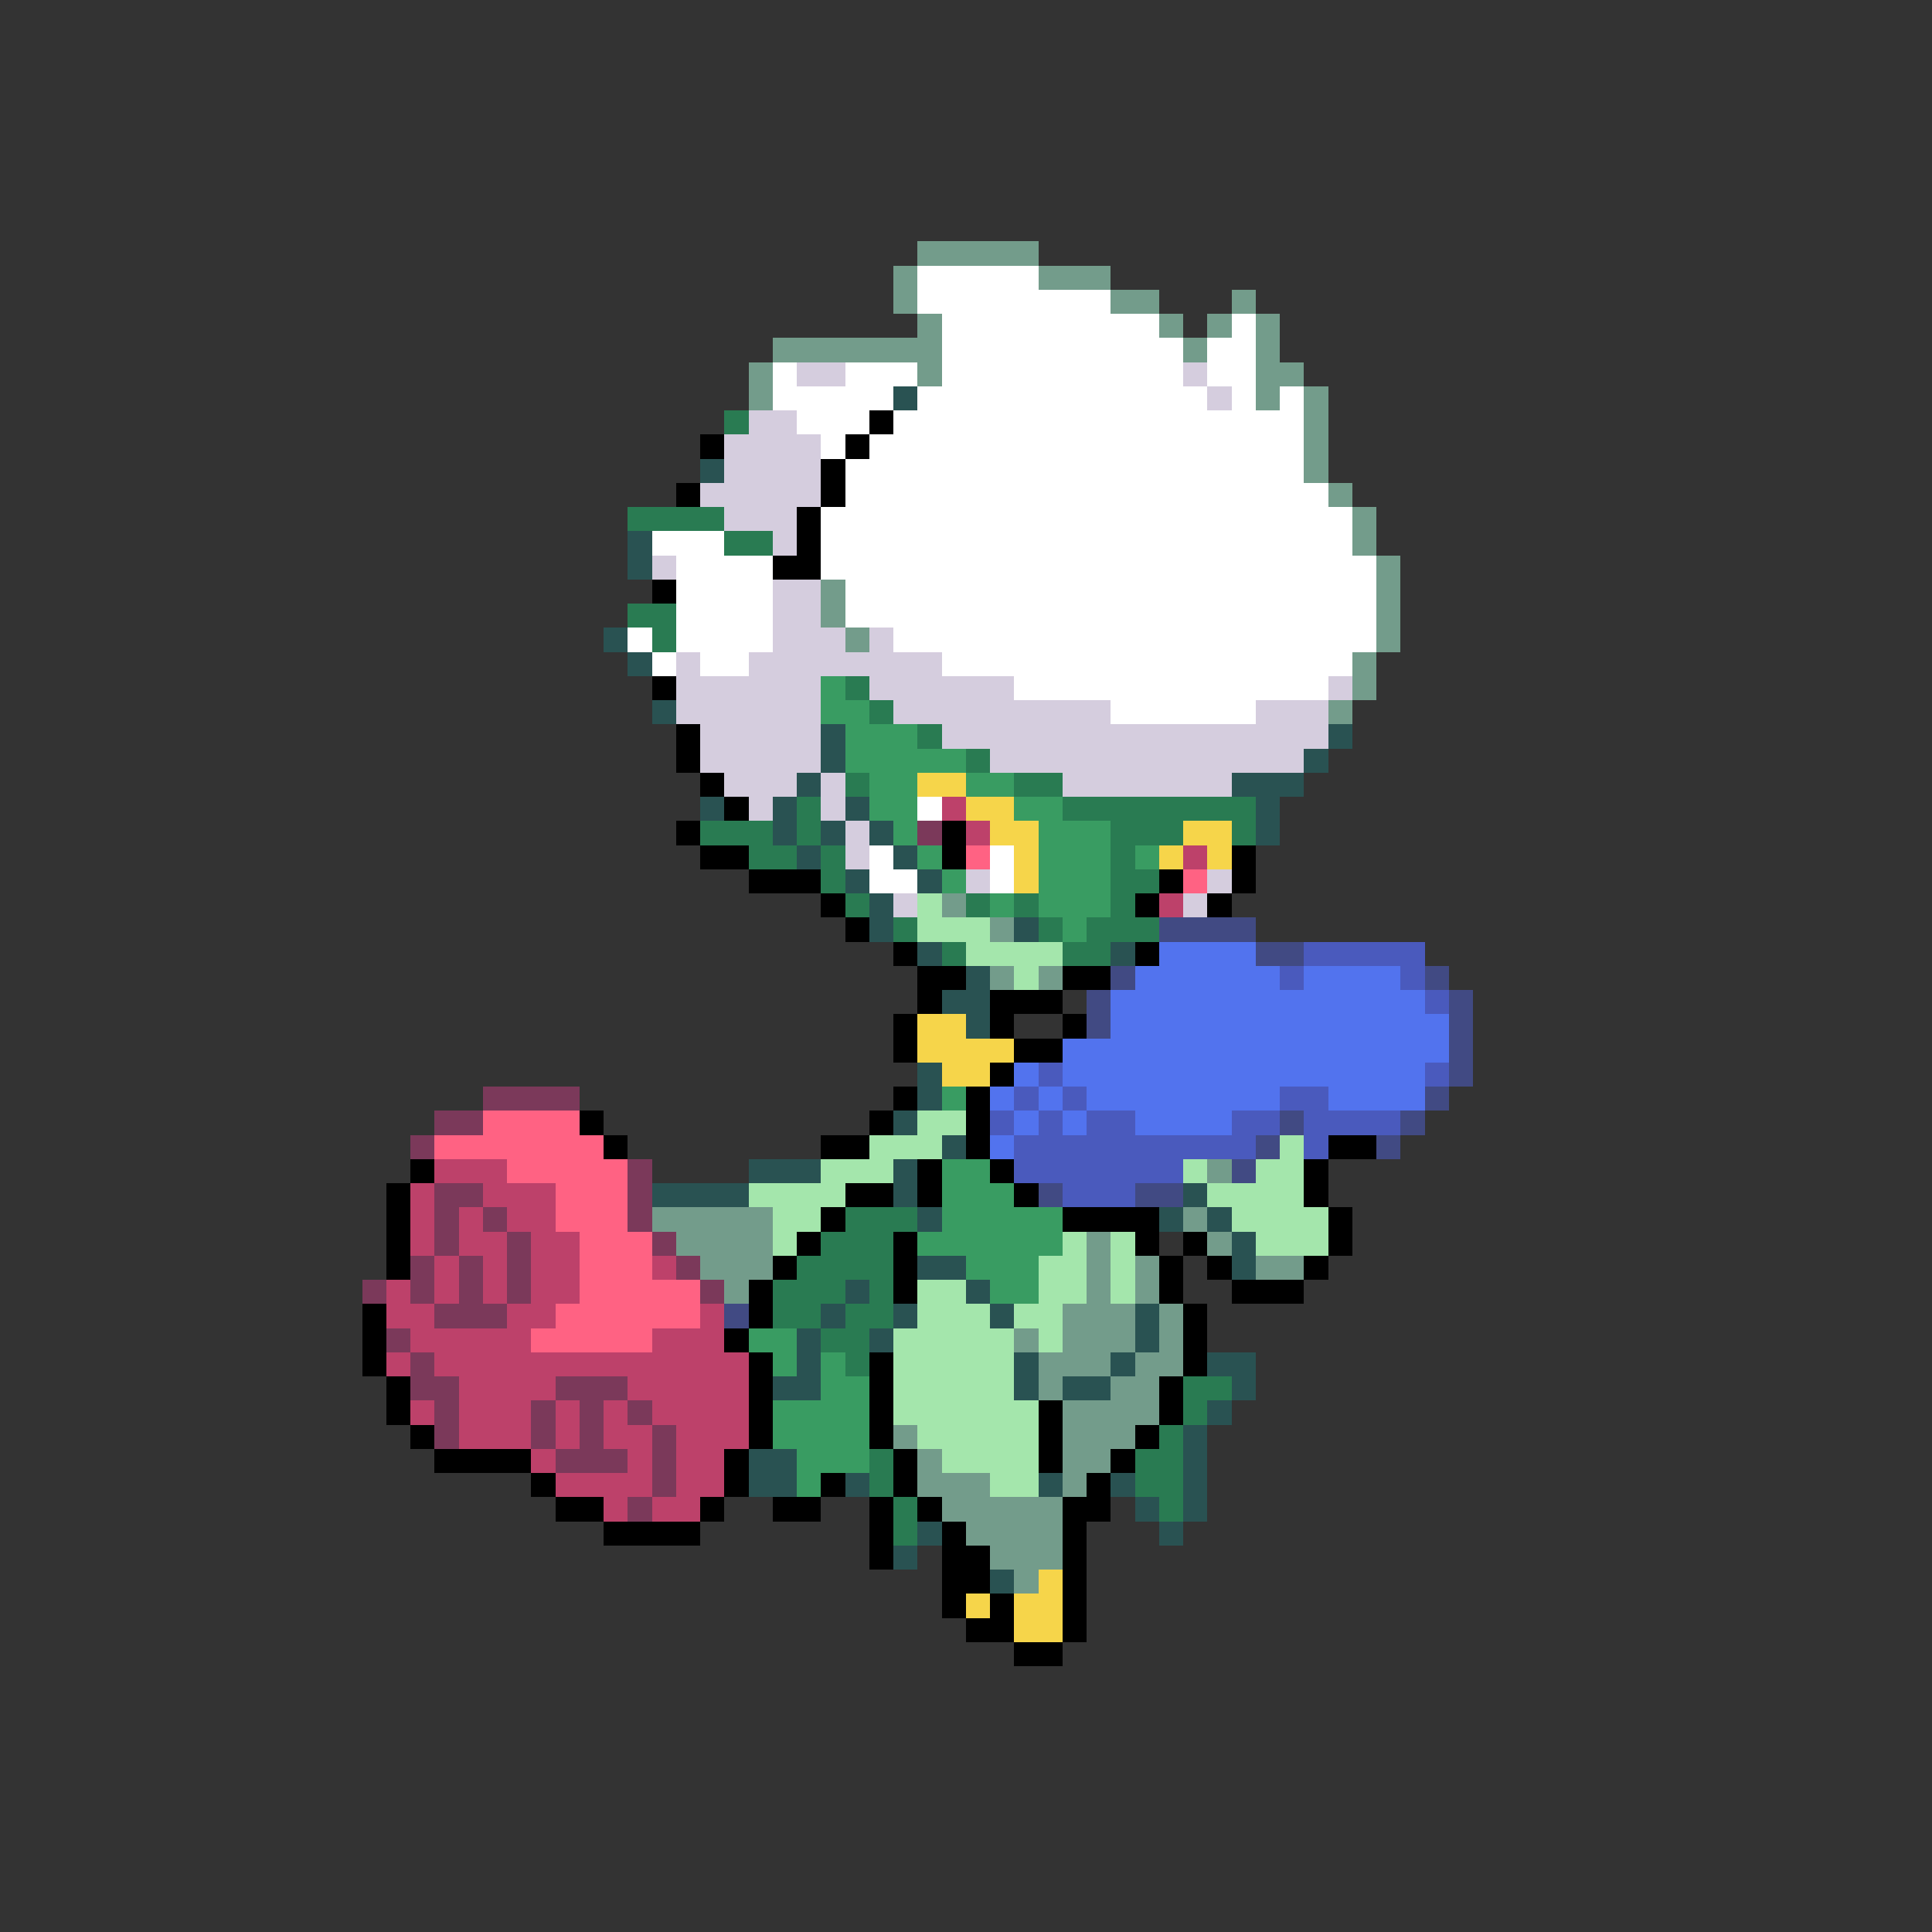 <svg xmlns="http://www.w3.org/2000/svg" viewBox="0 -0.5 80 80" shape-rendering="crispEdges">
<rect x="0" y="-0.5" width="80" height="80" fill="#333333" stroke="none"/>
<path stroke="#739c8b" d="M38 10h5M37 11h1M43 11h3M37 12h1M46 12h2M51 12h1M38 13h1M48 13h1M50 13h1M52 13h1M32 14h7M49 14h1M52 14h1M31 15h1M38 15h1M52 15h2M31 16h1M52 16h1M54 16h1M54 17h1M54 18h1M54 19h1M55 20h1M56 21h1M56 22h1M57 23h1M34 24h1M57 24h1M34 25h1M57 25h1M35 26h1M57 26h1M56 27h1M56 28h1M55 29h1M39 37h1M41 38h1M41 40h1M43 40h1M50 48h1M27 50h5M49 50h1M28 51h4M45 51h1M50 51h1M29 52h3M45 52h1M47 52h1M52 52h2M30 53h1M45 53h1M47 53h1M44 54h3M48 54h1M42 55h1M44 55h3M48 55h1M43 56h3M47 56h2M43 57h1M46 57h2M44 58h4M37 59h1M44 59h3M38 60h1M44 60h2M38 61h3M44 61h1M39 62h5M40 63h4M41 64h3M42 65h1" />
<path stroke="#ffffff" d="M38 11h5M38 12h8M39 13h9M51 13h1M39 14h10M50 14h2M32 15h1M35 15h3M39 15h10M50 15h2M32 16h5M38 16h12M51 16h1M53 16h1M33 17h3M37 17h17M34 18h1M36 18h18M35 19h19M35 20h20M34 21h22M27 22h3M34 22h22M28 23h4M34 23h23M28 24h4M35 24h22M28 25h4M35 25h22M26 26h1M28 26h4M37 26h20M27 27h1M29 27h2M39 27h17M42 28h13M46 29h6M38 33h1M36 35h1M41 35h1M36 36h2M41 36h1" />
<path stroke="#d5cdde" d="M33 15h2M49 15h1M50 16h1M31 17h2M30 18h4M30 19h4M29 20h5M30 21h3M32 22h1M27 23h1M32 24h2M32 25h2M32 26h3M36 26h1M28 27h1M31 27h8M28 28h6M36 28h6M55 28h1M28 29h6M37 29h9M52 29h3M29 30h5M39 30h16M29 31h5M41 31h13M30 32h3M34 32h1M44 32h7M31 33h1M34 33h1M35 34h1M35 35h1M40 36h1M50 36h1M37 37h1M49 37h1" />
<path stroke="#295252" d="M37 16h1M29 19h1M26 22h1M26 23h1M25 26h1M26 27h1M27 29h1M34 30h1M55 30h1M34 31h1M54 31h1M33 32h1M51 32h3M29 33h1M32 33h1M35 33h1M52 33h1M32 34h1M34 34h1M36 34h1M52 34h1M33 35h1M37 35h1M35 36h1M38 36h1M36 37h1M36 38h1M42 38h1M38 39h1M46 39h1M40 40h1M39 41h2M40 42h1M38 44h1M38 45h1M37 46h1M39 47h1M31 48h3M37 48h1M27 49h4M37 49h1M49 49h1M38 50h1M48 50h1M50 50h1M51 51h1M38 52h2M51 52h1M35 53h1M40 53h1M34 54h1M37 54h1M41 54h1M47 54h1M33 55h1M36 55h1M47 55h1M33 56h1M42 56h1M46 56h1M50 56h2M32 57h2M42 57h1M44 57h2M51 57h1M50 58h1M49 59h1M31 60h2M49 60h1M31 61h2M35 61h1M43 61h1M46 61h1M49 61h1M47 62h1M49 62h1M38 63h1M48 63h1M37 64h1M41 65h1" />
<path stroke="#297b52" d="M30 17h1M26 21h4M30 22h2M26 25h2M27 26h1M35 28h1M36 29h1M38 30h1M40 31h1M35 32h1M42 32h2M33 33h1M44 33h8M29 34h3M33 34h1M46 34h3M51 34h1M31 35h2M34 35h1M46 35h1M34 36h1M46 36h2M35 37h1M40 37h1M42 37h1M46 37h1M37 38h1M43 38h1M45 38h3M39 39h1M44 39h2M35 50h3M34 51h3M33 52h4M32 53h3M36 53h1M32 54h2M35 54h2M34 55h2M35 56h1M49 57h2M49 58h1M48 59h1M36 60h1M47 60h2M36 61h1M47 61h2M37 62h1M48 62h1M37 63h1" />
<path stroke="#000000" d="M36 17h1M29 18h1M35 18h1M34 19h1M28 20h1M34 20h1M33 21h1M33 22h1M32 23h2M27 24h1M27 28h1M28 30h1M28 31h1M29 32h1M30 33h1M28 34h1M39 34h1M29 35h2M39 35h1M51 35h1M31 36h3M48 36h1M51 36h1M34 37h1M47 37h1M50 37h1M35 38h1M37 39h1M47 39h1M38 40h2M44 40h2M38 41h1M41 41h3M37 42h1M41 42h1M44 42h1M37 43h1M42 43h2M41 44h1M37 45h1M40 45h1M24 46h1M36 46h1M40 46h1M25 47h1M34 47h2M40 47h1M55 47h2M17 48h1M38 48h1M41 48h1M54 48h1M16 49h1M35 49h2M38 49h1M42 49h1M54 49h1M16 50h1M34 50h1M44 50h4M55 50h1M16 51h1M33 51h1M37 51h1M47 51h1M49 51h1M55 51h1M16 52h1M32 52h1M37 52h1M48 52h1M50 52h1M54 52h1M31 53h1M37 53h1M48 53h1M51 53h3M15 54h1M31 54h1M49 54h1M15 55h1M30 55h1M49 55h1M15 56h1M31 56h1M36 56h1M49 56h1M16 57h1M31 57h1M36 57h1M48 57h1M16 58h1M31 58h1M36 58h1M43 58h1M48 58h1M17 59h1M31 59h1M36 59h1M43 59h1M47 59h1M18 60h4M30 60h1M37 60h1M43 60h1M46 60h1M22 61h1M30 61h1M34 61h1M37 61h1M45 61h1M23 62h2M29 62h1M32 62h2M36 62h1M38 62h1M44 62h2M25 63h4M36 63h1M39 63h1M44 63h1M36 64h1M39 64h2M44 64h1M39 65h2M44 65h1M39 66h1M41 66h1M44 66h1M40 67h2M44 67h1M42 68h2" />
<path stroke="#399c62" d="M34 28h1M34 29h2M35 30h3M35 31h5M36 32h2M40 32h2M36 33h2M42 33h2M37 34h1M43 34h3M38 35h1M43 35h3M47 35h1M39 36h1M43 36h3M41 37h1M43 37h3M44 38h1M39 45h1M39 48h2M39 49h3M39 50h5M38 51h6M40 52h3M41 53h2M31 55h2M32 56h1M34 56h1M34 57h2M32 58h4M32 59h4M33 60h3M33 61h1" />
<path stroke="#f6d54a" d="M38 32h2M40 33h2M41 34h2M49 34h2M42 35h1M48 35h1M50 35h1M42 36h1M38 42h2M38 43h4M39 44h2M43 65h1M40 66h1M42 66h2M42 67h2" />
<path stroke="#bd416a" d="M39 33h1M40 34h1M49 35h1M48 37h1M18 48h3M17 49h1M20 49h3M17 50h1M19 50h1M21 50h2M17 51h1M19 51h2M22 51h2M18 52h1M20 52h1M22 52h2M27 52h1M16 53h1M18 53h1M20 53h1M22 53h2M16 54h2M21 54h2M29 54h1M17 55h5M27 55h3M16 56h1M18 56h13M19 57h4M26 57h5M17 58h1M19 58h3M23 58h1M25 58h1M27 58h4M19 59h3M23 59h1M25 59h2M28 59h3M22 60h1M26 60h1M28 60h2M23 61h4M28 61h2M25 62h1M27 62h2" />
<path stroke="#7b395a" d="M38 34h1M20 45h4M18 46h2M17 47h1M26 48h1M18 49h2M26 49h1M18 50h1M20 50h1M26 50h1M18 51h1M21 51h1M27 51h1M17 52h1M19 52h1M21 52h1M28 52h1M15 53h1M17 53h1M19 53h1M21 53h1M29 53h1M18 54h3M16 55h1M17 56h1M17 57h2M23 57h3M18 58h1M22 58h1M24 58h1M26 58h1M18 59h1M22 59h1M24 59h1M27 59h1M23 60h3M27 60h1M27 61h1M26 62h1" />
<path stroke="#ff6283" d="M40 35h1M49 36h1M20 46h4M18 47h7M21 48h5M23 49h3M23 50h3M24 51h3M24 52h3M24 53h5M23 54h6M22 55h5" />
<path stroke="#a4e6ac" d="M38 37h1M38 38h3M40 39h4M42 40h1M38 46h2M36 47h3M53 47h1M34 48h3M49 48h1M52 48h2M31 49h4M50 49h4M32 50h2M51 50h4M32 51h1M44 51h1M46 51h1M52 51h3M43 52h2M46 52h1M38 53h2M43 53h2M46 53h1M38 54h3M42 54h2M37 55h5M43 55h1M37 56h5M37 57h5M37 58h6M38 59h5M39 60h4M41 61h2" />
<path stroke="#414a83" d="M48 38h4M52 39h2M46 40h1M59 40h1M45 41h1M60 41h1M45 42h1M60 42h1M60 43h1M60 44h1M59 45h1M53 46h1M58 46h1M52 47h1M57 47h1M51 48h1M43 49h1M47 49h2M30 54h1" />
<path stroke="#5273ee" d="M48 39h4M47 40h6M54 40h4M46 41h13M46 42h14M44 43h16M42 44h1M44 44h15M41 45h1M43 45h1M45 45h8M55 45h4M42 46h1M44 46h1M47 46h4M41 47h1" />
<path stroke="#4a5abd" d="M54 39h5M53 40h1M58 40h1M59 41h1M43 44h1M59 44h1M42 45h1M44 45h1M53 45h2M41 46h1M43 46h1M45 46h2M51 46h2M54 46h4M42 47h10M54 47h1M42 48h7M44 49h3" />
</svg>